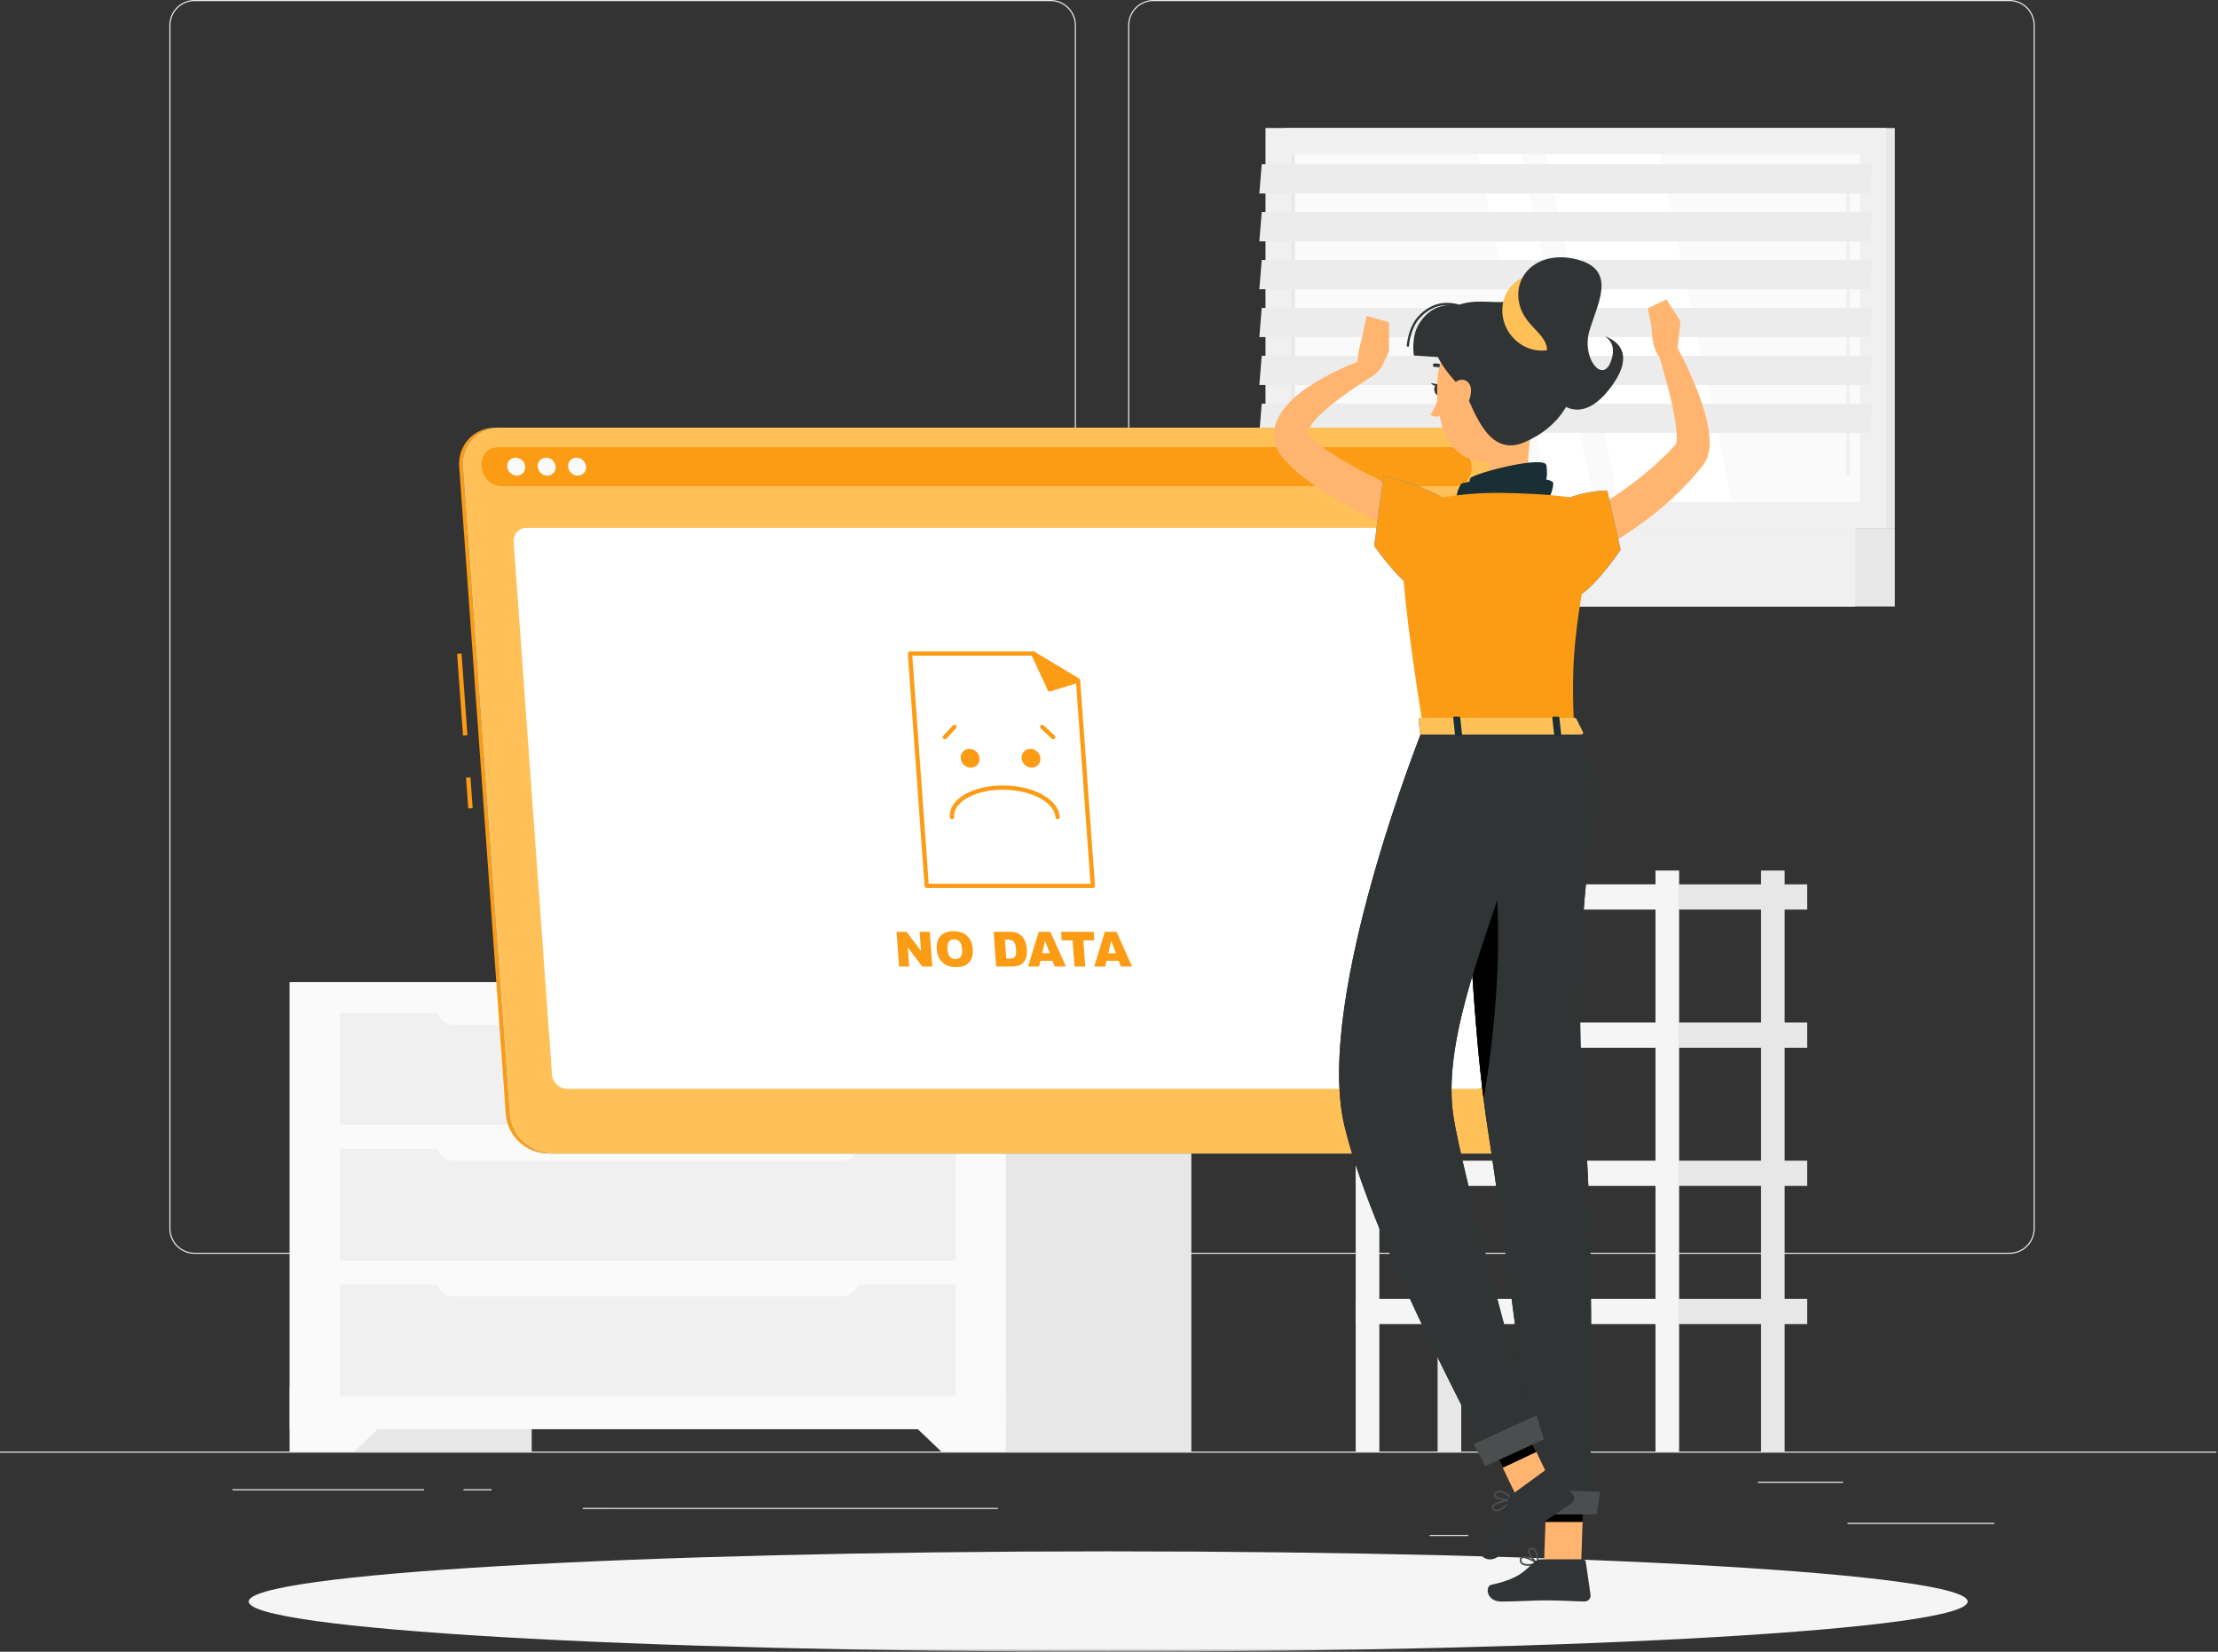 <svg width="376" height="280" viewBox="0 0 376 280" xmlns="http://www.w3.org/2000/svg" xmlns:xlink="http://www.w3.org/1999/xlink">
    <rect x="0" y="0" width="376" height="280" fill="#333333" stroke="none"/>
    <defs>
        <path id="a" d="M0 280h375.73V0H0z"/>
    </defs>
    <g fill="none" fill-rule="evenodd">
        <path fill="#ECECEC" d="M0 246.25h375.728v-.188H0zM313.192 258.345h24.89v-.188h-24.89zM242.366 260.385h6.532v-.188h-6.532zM298.018 251.367h14.422v-.188h-14.422zM39.421 252.63h32.457v-.188H39.421zM78.57 252.63h4.759v-.188h-4.76zM98.795 255.802h70.393v-.187H98.795z"/>
        <g>
            <path d="M33 .188A4.106 4.106 0 0 0 28.9 4.289v203.97A4.106 4.106 0 0 0 33 212.36h145.105a4.106 4.106 0 0 0 4.1-4.102V4.29a4.106 4.106 0 0 0-4.1-4.101H33zm145.106 212.36H33a4.294 4.294 0 0 1-4.29-4.29V4.29A4.294 4.294 0 0 1 33 0h145.105a4.294 4.294 0 0 1 4.288 4.29v203.968a4.294 4.294 0 0 1-4.288 4.29zM195.538.188a4.106 4.106 0 0 0-4.1 4.101v203.97a4.106 4.106 0 0 0 4.1 4.101h145.106a4.106 4.106 0 0 0 4.101-4.102V4.29a4.106 4.106 0 0 0-4.1-4.101H195.537zm145.106 212.36H195.538a4.294 4.294 0 0 1-4.288-4.29V4.29A4.294 4.294 0 0 1 195.538 0h145.106a4.294 4.294 0 0 1 4.29 4.29v203.968a4.294 4.294 0 0 1-4.29 4.29z" fill="#ECECEC"/>
            <mask id="b" fill="#fff">
                <use xlink:href="#a"/>
            </mask>
            <path fill="#E7E7E7" mask="url(#b)" d="M217.69 89.503h103.537V21.702H217.69z"/>
            <path fill="#F0F0F0" mask="url(#b)" d="M214.531 89.503h105.22V21.702H214.53z"/>
            <path fill="#E7E7E7" mask="url(#b)" d="M217.69 102.81h103.537V89.503H217.69z"/>
            <path fill="#F0F0F0" mask="url(#b)" d="M209.268 102.81h105.22V89.503h-105.22z"/>
            <path fill="#FAFAFA" mask="url(#b)" d="M218.953 85.08h96.375V26.124h-96.375z"/>
            <path fill="#FFF" mask="url(#b)" d="m293.596 85.081-12.31-58.956H262.08l12.31 58.956z"/>
            <path d="M313.28 80.679a.316.316 0 0 0 .316-.316V29.002a.316.316 0 0 0-.631 0v51.36c0 .175.14.317.316.317" fill="#F0F0F0" mask="url(#b)"/>
            <path fill="#FFF" mask="url(#b)" d="m270.262 85.081-12.31-58.956h-7.488l12.31 58.956z"/>
            <path fill="#E7E7E7" mask="url(#b)" d="M218.954 85.08h.562V26.124h-.562z"/>
            <path fill="#ECECEC" mask="url(#b)" d="M213.485 32.793h103.537l.407-4.95H213.893zM213.485 40.91h103.537l.407-4.95H213.893zM213.485 49.027h103.537l.407-4.949H213.893zM213.485 57.145h103.537l.407-4.95H213.893zM213.485 65.262h103.537l.407-4.95H213.893zM213.485 73.38h103.537l.407-4.95H213.893z"/>
            <path fill="#E7E7E7" mask="url(#b)" d="M284.651 201.034h21.71v-4.28h-21.71zM243.703 246.061h4.008v-98.49h-4.008z"/>
            <path fill="#F5F5F5" mask="url(#b)" d="M229.823 201.034h54.829v-4.28h-54.829z"/>
            <path fill="#E7E7E7" mask="url(#b)" d="M284.651 224.454h21.71v-4.28h-21.71z"/>
            <path fill="#F5F5F5" mask="url(#b)" d="M229.823 224.454h54.829v-4.28h-54.829z"/>
            <path fill="#E7E7E7" mask="url(#b)" d="M284.651 154.192h21.71v-4.28h-21.71z"/>
            <path fill="#F5F5F5" mask="url(#b)" d="M229.823 154.192h54.829v-4.28h-54.829z"/>
            <path fill="#E7E7E7" mask="url(#b)" d="M284.651 177.614h21.71v-4.28h-21.71z"/>
            <path fill="#F5F5F5" mask="url(#b)" d="M229.823 177.614h54.829v-4.28h-54.829z"/>
            <path fill="#E7E7E7" mask="url(#b)" d="M298.532 246.061h4.008v-98.49h-4.008z"/>
            <path fill="#F5F5F5" mask="url(#b)" d="M280.644 246.061h4.007v-98.49h-4.007zM229.823 246.061h4.007v-98.49h-4.007z"/>
            <path fill="#E7E7E7" mask="url(#b)" d="M49.125 246.062h41.013v-79.573H49.125z"/>
            <path fill="#FAFAFA" mask="url(#b)" d="M60.077 246.062H49.125v-10.984H71.56z"/>
            <path fill="#E7E7E7" mask="url(#b)" d="M160.95 246.062h41.013v-79.573H160.95z"/>
            <path fill="#FAFAFA" mask="url(#b)" d="M49.125 242.282h121.382V166.49H49.125z"/>
            <path fill="#FAFAFA" mask="url(#b)" d="M159.556 246.062h10.952v-10.984h-22.435z"/>
            <path fill="#F0F0F0" mask="url(#b)" d="M57.622 213.7h104.39v-18.968H57.622zM57.622 236.72h104.39v-18.967H57.622z"/>
            <path d="M76.964 196.76h65.705a2.94 2.94 0 0 0 2.94-2.94v-.731H74.024v.73a2.94 2.94 0 0 0 2.94 2.94" fill="#FAFAFA" mask="url(#b)"/>
            <path fill="#F0F0F0" mask="url(#b)" d="M57.622 190.678h104.39V171.71H57.622z"/>
            <path d="M76.964 173.738h65.705a2.94 2.94 0 0 0 2.94-2.94v-.73H74.024v.73a2.94 2.94 0 0 0 2.94 2.94M76.964 219.781h65.705a2.94 2.94 0 0 0 2.94-2.94v-.73H74.024v.73a2.94 2.94 0 0 0 2.94 2.94" fill="#FAFAFA" mask="url(#b)"/>
            <path d="M333.564 271.49c0 4.7-65.232 8.51-145.7 8.51-80.467 0-145.7-3.81-145.7-8.51 0-4.698 65.233-8.508 145.7-8.508 80.468 0 145.7 3.81 145.7 8.509" fill="#F5F5F5" mask="url(#b)"/>
            <path fill="#FC9C14" mask="url(#b)" d="m78.488 124.682-.998-13.858.75-.054.998 13.858zM79.38 137.052l-.377-5.214.75-.053.375 5.213zM253.775 195.536H92.845c-3.64 0-6.833-2.979-7.095-6.619L77.844 79.108c-.263-3.64 2.5-6.618 6.14-6.618h160.931c3.64 0 6.833 2.978 7.095 6.618l7.907 109.81c.263 3.64-2.502 6.618-6.142 6.618"/>
            <path d="M254.393 195.536H93.462c-3.64 0-6.833-2.979-7.095-6.619L78.46 79.108c-.263-3.64 2.502-6.618 6.142-6.618h160.93c3.64 0 6.833 2.978 7.095 6.618l7.907 109.81c.262 3.64-2.501 6.618-6.141 6.618" fill="#007CFF" mask="url(#b)"/>
            <path d="M254.393 195.536H93.462c-3.64 0-6.833-2.979-7.095-6.619L78.46 79.108c-.263-3.64 2.502-6.618 6.142-6.618h160.93c3.64 0 6.833 2.978 7.095 6.618l7.907 109.81c.262 3.64-2.501 6.618-6.141 6.618" fill="#FFC057" mask="url(#b)"/>
            <path d="M245.77 75.799H84.84c-.182 0-.362.007-.54.022-4.113.339-3.273 6.596.88 6.596h161.204c4.152 0 4.091-6.257-.07-6.596a6.632 6.632 0 0 0-.544-.022" fill="#FC9C14" mask="url(#b)"/>
            <path d="M89.031 79.107c.06.839-.57 1.518-1.408 1.518a1.658 1.658 0 0 1-1.627-1.518 1.393 1.393 0 0 1 1.409-1.516c.837 0 1.566.679 1.626 1.516M94.192 79.107c.06.839-.57 1.518-1.408 1.518a1.657 1.657 0 0 1-1.626-1.518 1.393 1.393 0 0 1 1.408-1.516c.837 0 1.566.679 1.626 1.516M99.353 79.107c.06.839-.57 1.518-1.408 1.518a1.657 1.657 0 0 1-1.627-1.518 1.393 1.393 0 0 1 1.409-1.516c.837 0 1.566.679 1.626 1.516" fill="#FAFAFA" mask="url(#b)"/>
            <path d="M250.126 184.576H96.15c-1.325 0-2.477-1.074-2.572-2.399l-6.503-90.305c-.095-1.325.902-2.399 2.227-2.399h153.976c1.324 0 2.476 1.074 2.572 2.4l6.503 90.304c.095 1.325-.902 2.4-2.227 2.4" fill="#FFF" mask="url(#b)"/>
            <path fill="#FFF" mask="url(#b)" d="m185.257 150.176-2.506-34.807-7.596-4.571h-20.893l2.835 39.378z"/>
            <path d="M157.436 149.811h27.43l-2.466-34.227-7.346-4.423h-20.4l2.782 38.65zm27.821.729h-28.16a.365.365 0 0 1-.363-.338l-2.836-39.379a.367.367 0 0 1 .364-.39h20.893c.067 0 .132.018.188.053l7.595 4.57a.366.366 0 0 1 .176.287l2.506 34.806a.365.365 0 0 1-.363.39z" fill="#FC9C14" mask="url(#b)"/>
            <path fill="#FC9C14" mask="url(#b)" d="m182.75 115.369-7.594-4.571 2.788 6.056z"/>
            <path d="m175.98 111.719 2.161 4.692 3.724-1.15-5.884-3.542zm1.964 5.5a.365.365 0 0 1-.331-.214l-2.789-6.056a.364.364 0 0 1 .52-.463l7.594 4.571a.365.365 0 0 1-.08.66l-4.806 1.484a.374.374 0 0 1-.108.017zM166.049 128.54a1.46 1.46 0 0 1-1.476 1.59 1.737 1.737 0 0 1-1.706-1.59 1.461 1.461 0 0 1 1.477-1.592c.878 0 1.641.713 1.705 1.591M176.37 128.54a1.46 1.46 0 0 1-1.475 1.59 1.737 1.737 0 0 1-1.706-1.59 1.46 1.46 0 0 1 1.477-1.592c.878 0 1.641.713 1.705 1.591M179.282 138.857a.364.364 0 0 1-.362-.338c-.185-2.558-4.196-4.64-8.942-4.64-3.146 0-5.969.935-7.37 2.441-.623.67-.91 1.391-.856 2.146a.365.365 0 1 1-.727.053c-.068-.952.295-1.883 1.05-2.695 1.534-1.649 4.562-2.672 7.903-2.672 5.206 0 9.453 2.334 9.668 5.314a.364.364 0 0 1-.337.39h-.027M160.186 125.316a.364.364 0 0 1-.267-.612l1.596-1.719a.364.364 0 0 1 .534.495l-1.596 1.72a.362.362 0 0 1-.267.116M178.535 125.316a.366.366 0 0 1-.249-.097l-1.844-1.72a.364.364 0 0 1 .497-.533l1.844 1.72a.364.364 0 0 1-.248.63M151.987 157.957h1.699l2.45 3.256-.234-3.256h1.715l.424 5.886h-1.715l-2.437-3.232.233 3.232h-1.71zM160.628 160.912c.042.594.184 1.021.423 1.28.24.26.55.39.93.39.39 0 .684-.128.88-.381.195-.255.27-.712.222-1.37-.04-.553-.18-.959-.422-1.214-.243-.256-.554-.383-.938-.383-.366 0-.652.13-.855.389-.203.26-.283.689-.24 1.289m-1.82-.008c-.069-.962.145-1.71.642-2.245.496-.535 1.223-.803 2.179-.803.979 0 1.753.263 2.32.79.569.525.887 1.262.955 2.21.05.687-.026 1.251-.226 1.692-.2.44-.509.783-.93 1.027-.42.245-.956.368-1.61.368-.663 0-1.22-.106-1.67-.317-.45-.211-.827-.546-1.13-1.004-.303-.457-.48-1.03-.53-1.718M170.356 159.29l.231 3.215h.447c.38 0 .647-.042.801-.125.154-.085.27-.232.346-.442.076-.21.096-.551.062-1.023-.045-.623-.177-1.05-.397-1.28-.22-.23-.566-.345-1.037-.345h-.453zm-1.915-1.333h2.702c.533 0 .968.072 1.306.217.339.144.625.352.859.622.233.27.41.585.533.943.122.36.198.74.227 1.141.045.628.009 1.117-.11 1.463a2.19 2.19 0 0 1-.533.871c-.237.235-.5.39-.785.468-.392.107-.749.16-1.073.16h-2.702l-.424-5.885zM177.963 161.598l-.802-2.116-.49 2.116h1.292zm.468 1.273h-2.064l-.217.972h-1.857l1.788-5.886h1.984l2.636 5.886h-1.905l-.365-.972zM179.876 157.957h5.528l.105 1.453h-1.855l.32 4.433h-1.82l-.319-4.433h-1.854zM189.173 161.598l-.802-2.116-.49 2.116h1.292zm.469 1.273h-2.064l-.218.972h-1.857l1.788-5.886h1.984l2.636 5.886h-1.904l-.365-.972z" fill="#FC9C14" mask="url(#b)"/>
            <path d="M265.782 88.768a72.345 72.345 0 0 0 2.212-1.178 58.358 58.358 0 0 0 2.242-1.296c1.473-.906 2.956-1.802 4.365-2.797 2.842-1.958 5.504-4.13 7.9-6.502.314-.288.58-.606.87-.909l.429-.46.215-.23.107-.115c.029-.03.022-.024.008-.006l-.024.036c-.107.2-.018.14.024-.053.05-.187.092-.491.106-.82.048-1.365-.221-3.085-.548-4.748-.67-3.371-1.682-6.837-2.683-10.233l2.919-1.281c1.829 3.266 3.354 6.601 4.594 10.219.59 1.831 1.133 3.67 1.291 5.931.03.576.043 1.18-.062 1.886-.11.695-.286 1.526-.919 2.468l-.124.173-.098.127-.115.14-.232.282-.464.563c-.313.371-.61.763-.944 1.11a53.417 53.417 0 0 1-8.55 7.629 60.165 60.165 0 0 1-4.722 3.149c-.81.49-1.629.96-2.463 1.416-.844.47-1.647.878-2.605 1.327l-2.73-5.828z" fill="#FFB570" mask="url(#b)"/>
            <path d="M260.338 264.996c-1.095.219-1.92.181-2.239-.11-.135-.123-.185-.297-.153-.53.018-.125.077-.167.125-.189.385-.175 1.488.358 2.267.829m-1.24.439c.582 0 1.217-.12 1.661-.226a.15.15 0 0 0 .114-.12.148.148 0 0 0-.066-.15c-.215-.142-2.126-1.375-2.86-1.044a.509.509 0 0 0-.296.42c-.046.333.036.6.247.791.269.245.716.329 1.2.329" fill="#4A4E4F" mask="url(#b)"/>
            <path d="M259.655 262.661c.122 0 .23.044.33.13.407.363.548 1.38.583 1.983-.6-.478-1.313-1.498-1.226-1.93.013-.07.055-.155.245-.178a.476.476 0 0 1 .068-.005m1.07 2.552a.15.15 0 0 0 .148-.149c.001-.077-.007-1.89-.691-2.495a.773.773 0 0 0-.631-.2c-.373.046-.474.28-.501.416-.143.71 1.001 2.068 1.603 2.408.022.014.047.02.073.02" fill="#4A4E4F" mask="url(#b)"/>
            <path d="M260.172 69.972c-.733 3.735-2.275 11.3.338 13.792 0 0-1.02 3.788-7.961 3.788-7.631 0-3.647-3.788-3.647-3.788 4.165-.994 4.057-4.085 3.332-6.987l7.938-6.805z" fill="#FFB570" mask="url(#b)"/>
            <path d="M247.443 85.27c-1.198.161-.178-2.942.308-3.263 1.124-.743 15.669-1.796 15.574-.03-.06.76-.417 2.241-1.053 2.745-.636.504-4.373-1.018-14.829.547" fill="#1A2E35" mask="url(#b)"/>
            <path d="M249.813 84.225c-.952.321-.862-2.805-.537-3.182.749-.87 12.522-3.895 12.871-2.183.135.739.2 2.215-.204 2.787-.404.573-3.863-.374-12.13 2.578" fill="#1A2E35" mask="url(#b)"/>
            <path d="M245.434 63.24a.3.3 0 0 1-.249-.11c-.841-1.03-1.935-.924-1.946-.922a.298.298 0 1 1-.064-.594c.057-.005 1.428-.138 2.472 1.139a.297.297 0 0 1-.213.486" fill="#313435" mask="url(#b)"/>
            <path d="M243.978 66.916s-.644 2.26-1.485 3.402c.729.557 1.835.161 1.835.161l-.35-3.563z" fill="#FFB570" mask="url(#b)"/>
            <path d="M244.344 66.004c.05.505-.177.94-.508.973-.33.033-.638-.35-.687-.856-.05-.505.177-.941.507-.974.33-.032.639.351.688.857" fill="#313435" mask="url(#b)"/>
            <path d="m243.805 65.161-1.248-.23s.716.886 1.248.23" fill="#313435" mask="url(#b)"/>
            <path fill="#FFB570" mask="url(#b)" d="M268.045 265.064h-6.294l.494-14.576h6.294z"/>
            <path d="M261.252 264.335h7.072c.257 0 .466.179.502.43l.806 5.595c.084.58-.416 1.13-1.009 1.12-2.465-.043-3.654-.188-6.764-.188-1.912 0-4.708.2-7.35.2-2.584 0-2.783-2.614-1.682-2.85 4.932-1.06 5.711-2.524 7.373-3.92.3-.251.676-.387 1.052-.387" fill="#313435" mask="url(#b)"/>
            <path fill="#000" mask="url(#b)" d="M268.54 250.491h-6.297l-.251 7.513h6.297z"/>
            <path d="M243.002 92.498a123.26 123.26 0 0 1-11.31-5.076c-3.693-1.89-7.33-3.902-10.824-6.593a24.75 24.75 0 0 1-2.572-2.307c-.209-.224-.418-.434-.625-.692-.216-.272-.38-.432-.66-.85a5.987 5.987 0 0 1-1.005-2.712 6.114 6.114 0 0 1 .369-2.72 8.25 8.25 0 0 1 1.057-1.96c.79-1.1 1.665-1.913 2.546-2.645 1.761-1.457 3.624-2.517 5.488-3.507.933-.495 1.883-.94 2.844-1.35.967-.418 1.91-.805 2.935-1.159l1.334 2.896c-3.277 2.066-6.673 4.337-9.168 6.883-.606.63-1.137 1.29-1.471 1.872-.358.59-.354 1.034-.293 1 .032-.002.019-.014.106.072l.3.322c.112.134.27.272.413.41.59.55 1.281 1.104 2.028 1.63 1.492 1.06 3.135 2.054 4.835 2.982a99.723 99.723 0 0 0 5.21 2.695 220.699 220.699 0 0 0 10.816 4.82l-2.353 5.99z" fill="#FFB570" mask="url(#b)"/>
            <path d="m234.431 61.77 1.042-2.257-4.732-1.642s-1.473 4.435.283 6.482a4.54 4.54 0 0 0 3.407-2.582M235.473 54.634l-3.783-1.09-.949 4.327 4.732 1.642zM284.314 59.733l.55-5.276-4.874 1.146s-.072 4.945 2.508 5.733l1.816-1.603z" fill="#FFB570" mask="url(#b)"/>
            <path fill="#FFB570" mask="url(#b)" d="m282.516 50.764-3.176 1.484.65 3.355 4.875-1.146zM261.162 62.598c.23 6.243.46 8.88-2.361 12.374-4.243 5.254-11.961 4.17-14.05-1.878-1.883-5.444-1.941-14.738 3.89-17.805 5.745-3.022 12.292 1.066 12.52 7.31"/>
            <path d="M258.442 74.96c6.129-2.649 10.16-8.232 8.458-16.964-1.628-8.353-7.267-9.178-9.597-7.445-2.33 1.733-8.136-.85-11.62 2.083-6.038 5.08-.33 10.558 2.643 13.803 1.776 3.651 4.103 11.122 10.116 8.523" fill="#313435" mask="url(#b)"/>
            <path d="M255.898 56.498c2.068 2.994 6.034 3.84 8.86 1.888 2.824-1.951 3.439-5.96 1.37-8.954-2.067-2.994-6.034-3.84-8.86-1.889-2.825 1.951-3.439 5.96-1.37 8.955" fill="#FFC057" mask="url(#b)"/>
            <path d="M257.489 51.136c-.885-5.033 3.878-8.914 10.246-7.04 6.368 1.877 3 7.522 1.695 12.031-1.306 4.51 2.121 8.803 3.553 5.37 1.433-3.434-.975-4.494-.975-4.494s6.762 1.753.48 9.377c-6.282 7.623-11.968-.795-10.431-5.763 1.243-4.015-3.732-4.723-4.568-9.48M251.123 53.038c-2.906-1.516-7.83-2.743-10.633 1.972-1.324 2.23-.81 5.252-.81 5.252l8.558.57 2.885-7.794z" fill="#313435" mask="url(#b)"/>
            <path d="M238.672 58.783h-.012a.188.188 0 0 1-.176-.2c.008-.128.215-3.15 2.04-5.047 4.41-4.582 9.58-.781 11.06.493a.187.187 0 1 1-.245.285c-1.416-1.22-6.363-4.862-10.544-.517-1.728 1.795-1.934 4.78-1.936 4.81a.189.189 0 0 1-.187.176" fill="#313435" mask="url(#b)"/>
            <path d="M249.373 66.19c-.01 1.215-.553 2.406-1.244 3.213-1.038 1.214-2.228.616-2.502-.73-.246-1.212-.002-3.305 1.31-4.038 1.295-.722 2.447.163 2.436 1.554" fill="#FFB570" mask="url(#b)"/>
            <path d="M248.021 123.366s.402 43.694 4.191 68.04c3.062 19.666 8.727 65.144 8.727 65.144h8.584s.838-43.903-.716-63.354c-3.931-49.219 6.216-58.42-1.973-69.83h-18.813z" fill="#1A2E35" mask="url(#b)"/>
            <path d="M248.021 123.366s.402 43.694 4.191 68.04c3.062 19.666 8.727 65.144 8.727 65.144h8.584s.838-43.903-.716-63.354c-3.931-49.219 6.216-58.42-1.973-69.83h-18.813z" fill="#313435" mask="url(#b)"/>
            <path d="M252.532 143.188c3.013 13.189.609 33.958-1.036 43.104-1.744-13.887-2.623-31.884-3.059-45.072 1.556-2.525 3.028-2.69 4.095 1.968" fill="#000" mask="url(#b)"/>
            <path fill="#4A4E4F" mask="url(#b)" d="M259.765 256.72h10.933l.574-3.835-11.57-.392z"/>
            <path d="M262.885 86.485c1.029-2.045 6.556-3.332 9.578-3.327l2.262 10.043s-6.02 8.936-8.524 7.987c-2.957-1.117-5.52-10.323-3.316-14.703" fill="#007CFF" mask="url(#b)"/>
            <path d="M262.885 86.485c1.029-2.045 6.556-3.332 9.578-3.327l2.262 10.043s-6.02 8.936-8.524 7.987c-2.957-1.117-5.52-10.323-3.316-14.703" fill="#FC9C14" mask="url(#b)"/>
            <path d="M253.176 255.419c.257-.422 1.695-.81 2.793-1.012-.991 1.008-1.865 1.569-2.376 1.516-.178-.018-.315-.112-.42-.285-.04-.068-.044-.126-.014-.189.004-.01.01-.02.017-.03m3.336-1.155a.148.148 0 0 0-.149-.225c-.316.047-3.098.488-3.473 1.283a.477.477 0 0 0 .029.47c.152.256.37.4.645.428.91.094 2.227-1.17 2.93-1.933a.102.102 0 0 0 .018-.023" fill="#4A4E4F" mask="url(#b)"/>
            <path d="M253.57 253.318a.78.78 0 0 1 .72-.337c.675.043 1.441.741 1.79 1.097-.89.075-2.334-.195-2.528-.582-.013-.024-.042-.08.018-.178m2.942.946.015-.03a.151.151 0 0 0-.029-.145c-.047-.055-1.161-1.34-2.189-1.406a1.078 1.078 0 0 0-.82.277c-.307.277-.281.517-.204.67.325.645 2.324.87 3.13.702a.154.154 0 0 0 .097-.068" fill="#4A4E4F" mask="url(#b)"/>
            <path fill="#FFB570" mask="url(#b)" d="m263.073 251.598-5.757 2.556-2.566-5.338-3.353-6.992-.392-.812 5.75-2.562.445.915 3.25 6.77z"/>
            <path fill="#000" mask="url(#b)" d="m260.45 246.136-5.7 2.68-3.353-6.992 5.803-2.459z"/>
            <path d="M241.27 123.366s-18.39 45.715-13.406 67.242c4.506 19.456 24.426 56.3 24.426 56.3l7.702-3.866s-12.316-44.477-13.651-54.14c-2.6-18.8 14.108-45.338 14.108-65.536H241.27z" fill="#1A2E35" mask="url(#b)"/>
            <path d="M241.27 123.366s-18.39 45.715-13.406 67.242c4.506 19.456 24.426 56.3 24.426 56.3l7.702-3.866s-12.316-44.477-13.651-54.14c-2.6-18.8 14.108-45.338 14.108-65.536H241.27zM256.288 253.355l5.718-4.162a.497.497 0 0 1 .66.053l3.943 4.049c.41.42.329 1.158-.158 1.499-2.017 1.416-3.063 1.998-5.578 3.828-1.547 1.126-4.629 3.615-6.766 5.17-2.088 1.52-3.787-.474-3.036-1.313 3.363-3.76 4.073-6.086 4.594-8.192.095-.38.319-.71.623-.932" fill="#313435" mask="url(#b)"/>
            <path fill="#4A4E4F" mask="url(#b)" d="m251.793 248.538 9.943-4.547-1.276-4.052-10.647 4.857z"/>
            <path d="M246.15 85.973c-.824-2.135-8.008-4.477-11.612-5.294l-1.583 11.849s5.885 8.458 8.469 7.758c3.052-.826 6.494-9.74 4.726-14.313" fill="#007CFF" mask="url(#b)"/>
            <path d="M246.15 85.973c-.824-2.135-8.008-4.477-11.612-5.294l-1.583 11.849s5.885 8.458 8.469 7.758c3.052-.826 6.494-9.74 4.726-14.313" fill="#FC9C14" mask="url(#b)"/>
            <path d="M238.262 85.376s-2.999 1.056 3.008 37.99h25.565c-.43-10.404-.442-16.82 4.53-38.172 0 0-5.356-1.165-10.855-1.43-4.301-.208-7.826-.345-11.608 0-4.986.455-10.64 1.612-10.64 1.612" fill="#FC9C14" mask="url(#b)"/>
            <path d="m267.217 121.866 1.153 2.288c.09.178-.121.359-.417.359h-26.81c-.23 0-.42-.113-.435-.258l-.23-2.288c-.016-.159.183-.293.435-.293h25.888c.19 0 .358.078.416.192" fill="#007CFF" mask="url(#b)"/>
            <path d="m267.217 121.866 1.153 2.288c.09.178-.121.359-.417.359h-26.81c-.23 0-.42-.113-.435-.258l-.23-2.288c-.016-.159.183-.293.435-.293h25.888c.19 0 .358.078.416.192" fill="#FFC057" mask="url(#b)"/>
            <path d="M263.74 124.76h.693c.138 0 .244-.07.234-.157l-.325-2.973c-.01-.087-.13-.158-.268-.158h-.694c-.138 0-.242.071-.233.158l.325 2.973c.01.087.13.158.268.158M246.935 124.76h.693c.138 0 .243-.07.234-.157l-.325-2.973c-.01-.087-.13-.158-.268-.158h-.694c-.138 0-.243.071-.234.158l.325 2.973c.01.087.13.158.269.158" fill="#1A2E35" mask="url(#b)"/>
        </g>
    </g>
</svg>
